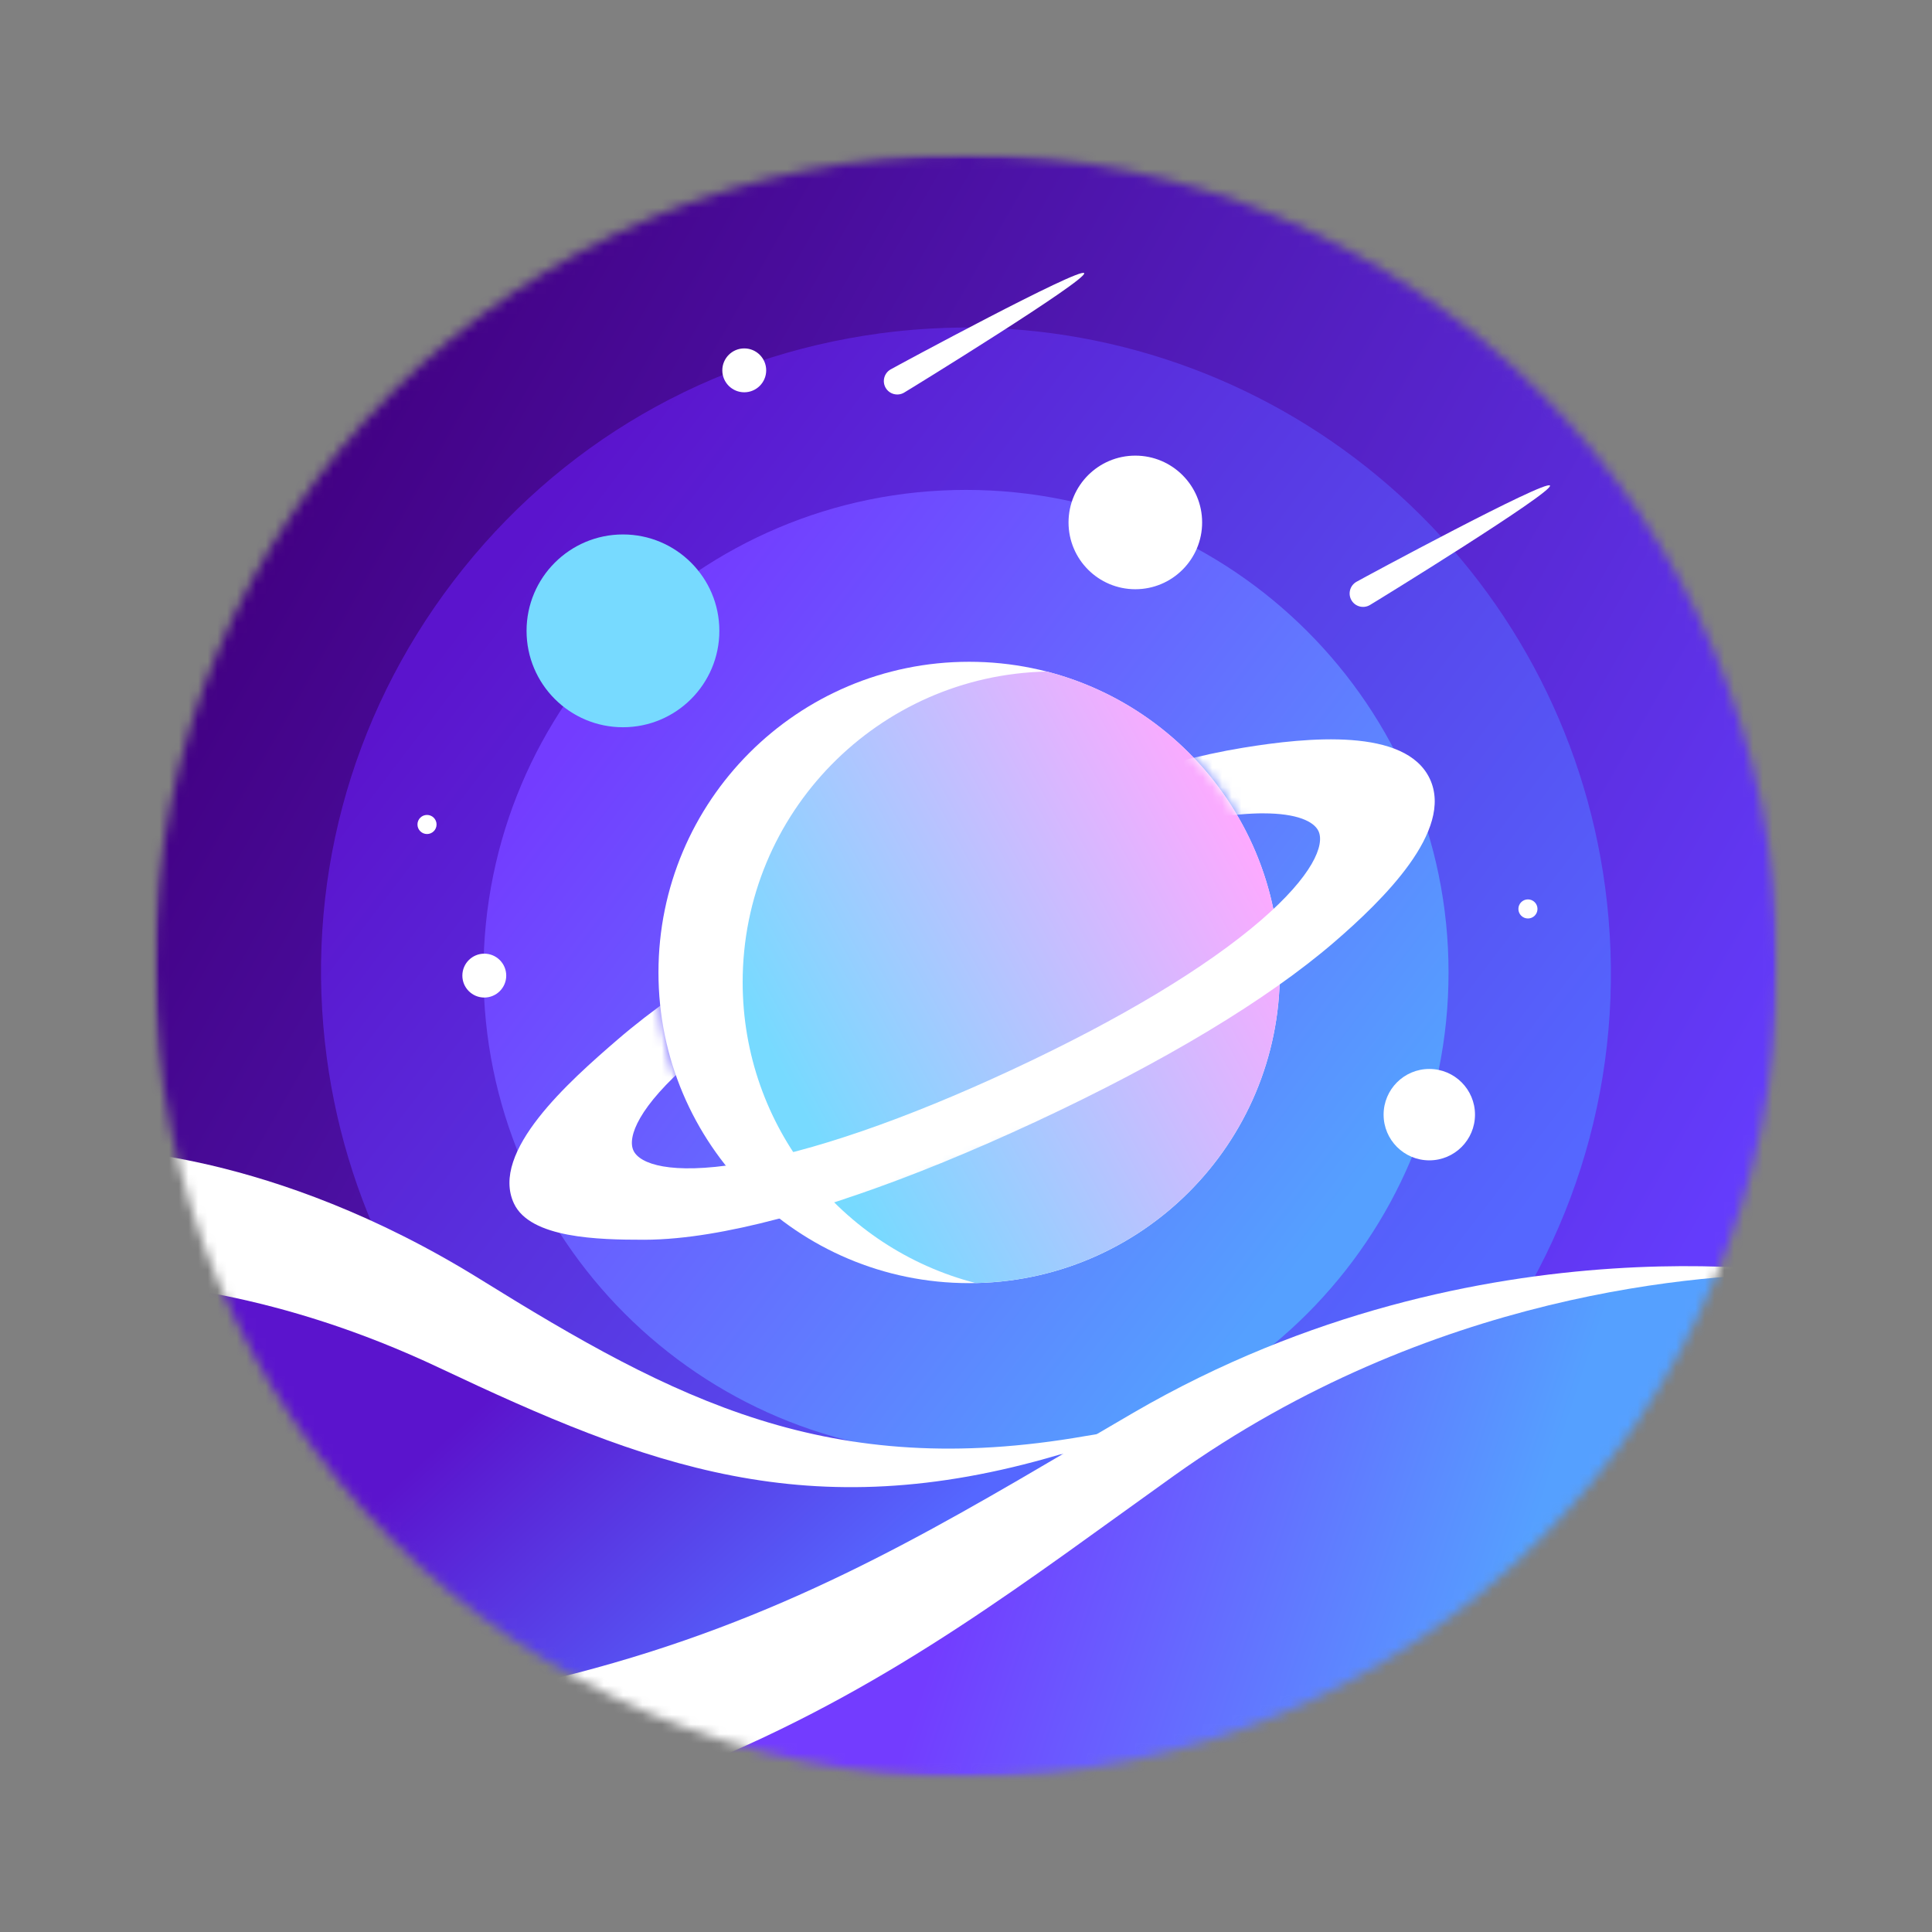 <svg fill="none" height="200" viewBox="0 0 200 200" width="200" xmlns="http://www.w3.org/2000/svg" xmlns:xlink="http://www.w3.org/1999/xlink"><rect x="0" y="0" width="200" height="200" fill="#808080" stroke="none"/><linearGradient id="a" gradientUnits="userSpaceOnUse" x1="25.213" x2="169.525" y1="57.19" y2="139.796"><stop offset="0" stop-color="#420082"/><stop offset="1" stop-color="#643cfc"/></linearGradient><linearGradient id="b"><stop offset="0" stop-color="#5b14cd"/><stop offset="1" stop-color="#5567ff"/></linearGradient><linearGradient id="c" gradientUnits="userSpaceOnUse" x1="49.559" x2="148.79" xlink:href="#b" y1="61.846" y2="137.684"/><linearGradient id="d"><stop offset="0" stop-color="#733cff"/><stop offset="1" stop-color="#55a0ff"/></linearGradient><linearGradient id="e" gradientUnits="userSpaceOnUse" x1="62.3" x2="136.555" xlink:href="#d" y1="71.581" y2="128.336"/><linearGradient id="f" gradientUnits="userSpaceOnUse" x1="130.448" x2="82.175" y1="87.239" y2="113.346"><stop offset="0" stop-color="#ffa9ff"/><stop offset="1" stop-color="#77daff"/></linearGradient><linearGradient id="g" gradientUnits="userSpaceOnUse" x1="51.021" x2="79.232" xlink:href="#b" y1="144.322" y2="174.686"/><linearGradient id="h" gradientUnits="userSpaceOnUse" x1="95.945" x2="148.088" xlink:href="#d" y1="173.302" y2="190.532"/><mask id="i" height="168" maskUnits="userSpaceOnUse" width="168" x="16" y="16"><path d="m100 184c46.392 0 84-37.608 84-84 0-46.392-37.608-84-84-84-46.392 0-84 37.608-84 84 0 46.392 37.608 84 84 84z" fill="#fff"/></mask><mask id="j" height="168" maskUnits="userSpaceOnUse" width="168" x="16" y="16"><path d="m184 16h-168v168h168z" fill="#fff"/></mask><mask id="k" height="58" maskUnits="userSpaceOnUse" width="101" x="50" y="72"><path d="m68.164 100.669c0 4.442.9 8.672 2.527 12.519l59.163-25.287c-1.707-3.941-4.18-7.473-7.228-10.409l24.992-5.171 2.678 14.818-14.814 18.221-58.263 24.276-26.588-.463 2.389-17.341 15.143-11.166z" fill="#fff"/></mask><g mask="url(#i)"><g mask="url(#j)"><path d="m187.105 12.899h-174.206v174.206h174.206z" fill="url(#a)"/><path d="m99.936 167.428c-16.041 0-31.57-5.816-43.727-16.373-12.274-10.661-20.221-25.412-22.378-41.54-2.362-17.673 2.298-35.209 13.124-49.378 10.826-14.169 26.52-23.271 44.194-25.634 2.95-.393 5.947-.595 8.907-.595 16.041 0 31.571 5.816 43.727 16.373 12.274 10.661 20.221 25.412 22.378 41.54 2.362 17.673-2.299 35.209-13.124 49.378-10.826 14.169-26.521 23.272-44.195 25.634-2.95.393-5.947.594-8.907.594z" fill="url(#c)"/><path d="m100 150.622c27.588 0 49.953-22.365 49.953-49.954 0-27.588-22.365-49.953-49.953-49.953-27.588 0-49.953 22.365-49.953 49.953 0 27.589 22.365 49.954 49.953 49.954z" fill="url(#e)"/><path d="m117.529 60.997c3.819 0 6.915-3.096 6.915-6.915s-3.096-6.915-6.915-6.915-6.915 3.096-6.915 6.915 3.096 6.915 6.915 6.915z" fill="#fff"/><path d="m147.961 120.119c2.612 0 4.73-2.118 4.73-4.73 0-2.613-2.118-4.731-4.73-4.731-2.613 0-4.731 2.118-4.731 4.731 0 2.612 2.118 4.73 4.731 4.73z" fill="#fff"/><path d="m64.488 75.284c5.511 0 9.979-4.468 9.979-9.979 0-5.511-4.468-9.979-9.979-9.979-5.511 0-9.979 4.468-9.979 9.979 0 5.511 4.468 9.979 9.979 9.979z" fill="#77daff"/><path d="m100.326 132.83c17.762 0 32.162-14.399 32.162-32.161 0-17.763-14.4-32.162-32.162-32.162-17.763 0-32.162 14.399-32.162 32.162 0 17.762 14.399 32.161 32.162 32.161z" fill="#fff"/><path d="m108.37 69.518c-17.452.359-31.49 14.616-31.49 32.155 0 14.986 10.248 27.576 24.118 31.147 17.452-.359 31.49-14.616 31.49-32.155 0-14.985-10.248-27.575-24.118-31.147z" fill="url(#f)"/><g mask="url(#k)"><path d="m66.639 128.338c-4.697 0-11.753-.148-13.44-3.763-2.493-5.342 5.688-12.61 10.745-16.968 6.915-5.961 17.563-12.371 30.791-18.54 13.228-6.169 24.981-10.204 33.993-11.669 6.589-1.072 16.8-2.103 19.293 3.239s-4.848 12.536-9.905 16.894c-6.915 5.96-17.563 12.371-30.791 18.541-13.229 6.169-24.982 10.204-33.993 11.669-2.13.346-4.449.598-6.697.598zm64.152-44.143c-1.438 0-3.172.144-5.231.48-7.433 1.21-17.224 4.583-28.325 9.761-11.098 5.174-19.979 10.51-25.68 15.422-5.413 4.667-6.639 7.836-5.981 9.247.659 1.411 3.874 2.51 10.93 1.364 7.432-1.209 17.223-4.583 28.325-9.761 11.098-5.174 19.979-10.51 25.681-15.422 5.413-4.667 6.639-7.835 5.981-9.247-.467-.998-2.215-1.841-5.699-1.841z" fill="#fff"/></g><path d="m112.234 28.277c.383.665-17.99 11.992-18.655 12.375-.665.383-1.515.154-1.898-.507-.383-.665-.155-1.515.507-1.898.662-.383 19.659-10.631 20.042-9.969z" fill="#fff"/><path d="m10.359 118.984s17.593-.061 39.352 13.443c20.153 12.506 36.073 20.873 62.614 16.239 25.744-4.496 65.856 6.317 78.23 13.719v53.75h-180.196z" fill="#fff"/><path d="m8.739 228.328h180.16v-65.127c-13.655-7.355-52.04-17.347-76.957-12.996-.733.128-1.455.245-2.171.353-.081.023-.161.043-.242.067-25.845 7.617-42.611 1.109-64.052-9.028-16.635-7.866-30.341-9.019-36.735-9.045v95.773z" fill="url(#g)"/><path d="m189.396 132.182s-35.831-6.982-72.058 14.058c-32.354 18.789-57.083 36.567-132.371 32.128v32.834h204.429z" fill="#fff"/><path d="m189.396 132.182s-.769-.148-2.19-.339c-10.924-.061-38.987 1.871-65.688 20.929-30.452 21.736-53.411 41.751-128.783 44.379v14.051h196.661z" fill="url(#h)"/><g fill="#fff"><path d="m77.045 40.609c1.254 0 2.271-1.017 2.271-2.271 0-1.254-1.017-2.271-2.271-2.271-1.254 0-2.271 1.017-2.271 2.271 0 1.254 1.017 2.271 2.271 2.271z"/><path d="m50.134 103.266c1.254 0 2.271-1.017 2.271-2.271 0-1.255-1.017-2.272-2.271-2.272-1.254 0-2.271 1.017-2.271 2.272 0 1.254 1.017 2.271 2.271 2.271z"/><path d="m158.172 95.081c.545 0 .988-.442.988-.988 0-.546-.443-.988-.988-.988-.546 0-.988.442-.988.988 0 .545.442.988.988.988z"/><path d="m44.204 86.338c.546 0 .988-.442.988-.988s-.442-.988-.988-.988-.988.442-.988.988.442.988.988.988z"/><path d="m160.453 50.265c.383.665-17.989 11.992-18.655 12.375-.665.383-1.515.155-1.898-.507-.383-.665-.154-1.515.507-1.898.666-.383 19.66-10.631 20.043-9.969z"/></g></g></g></svg>